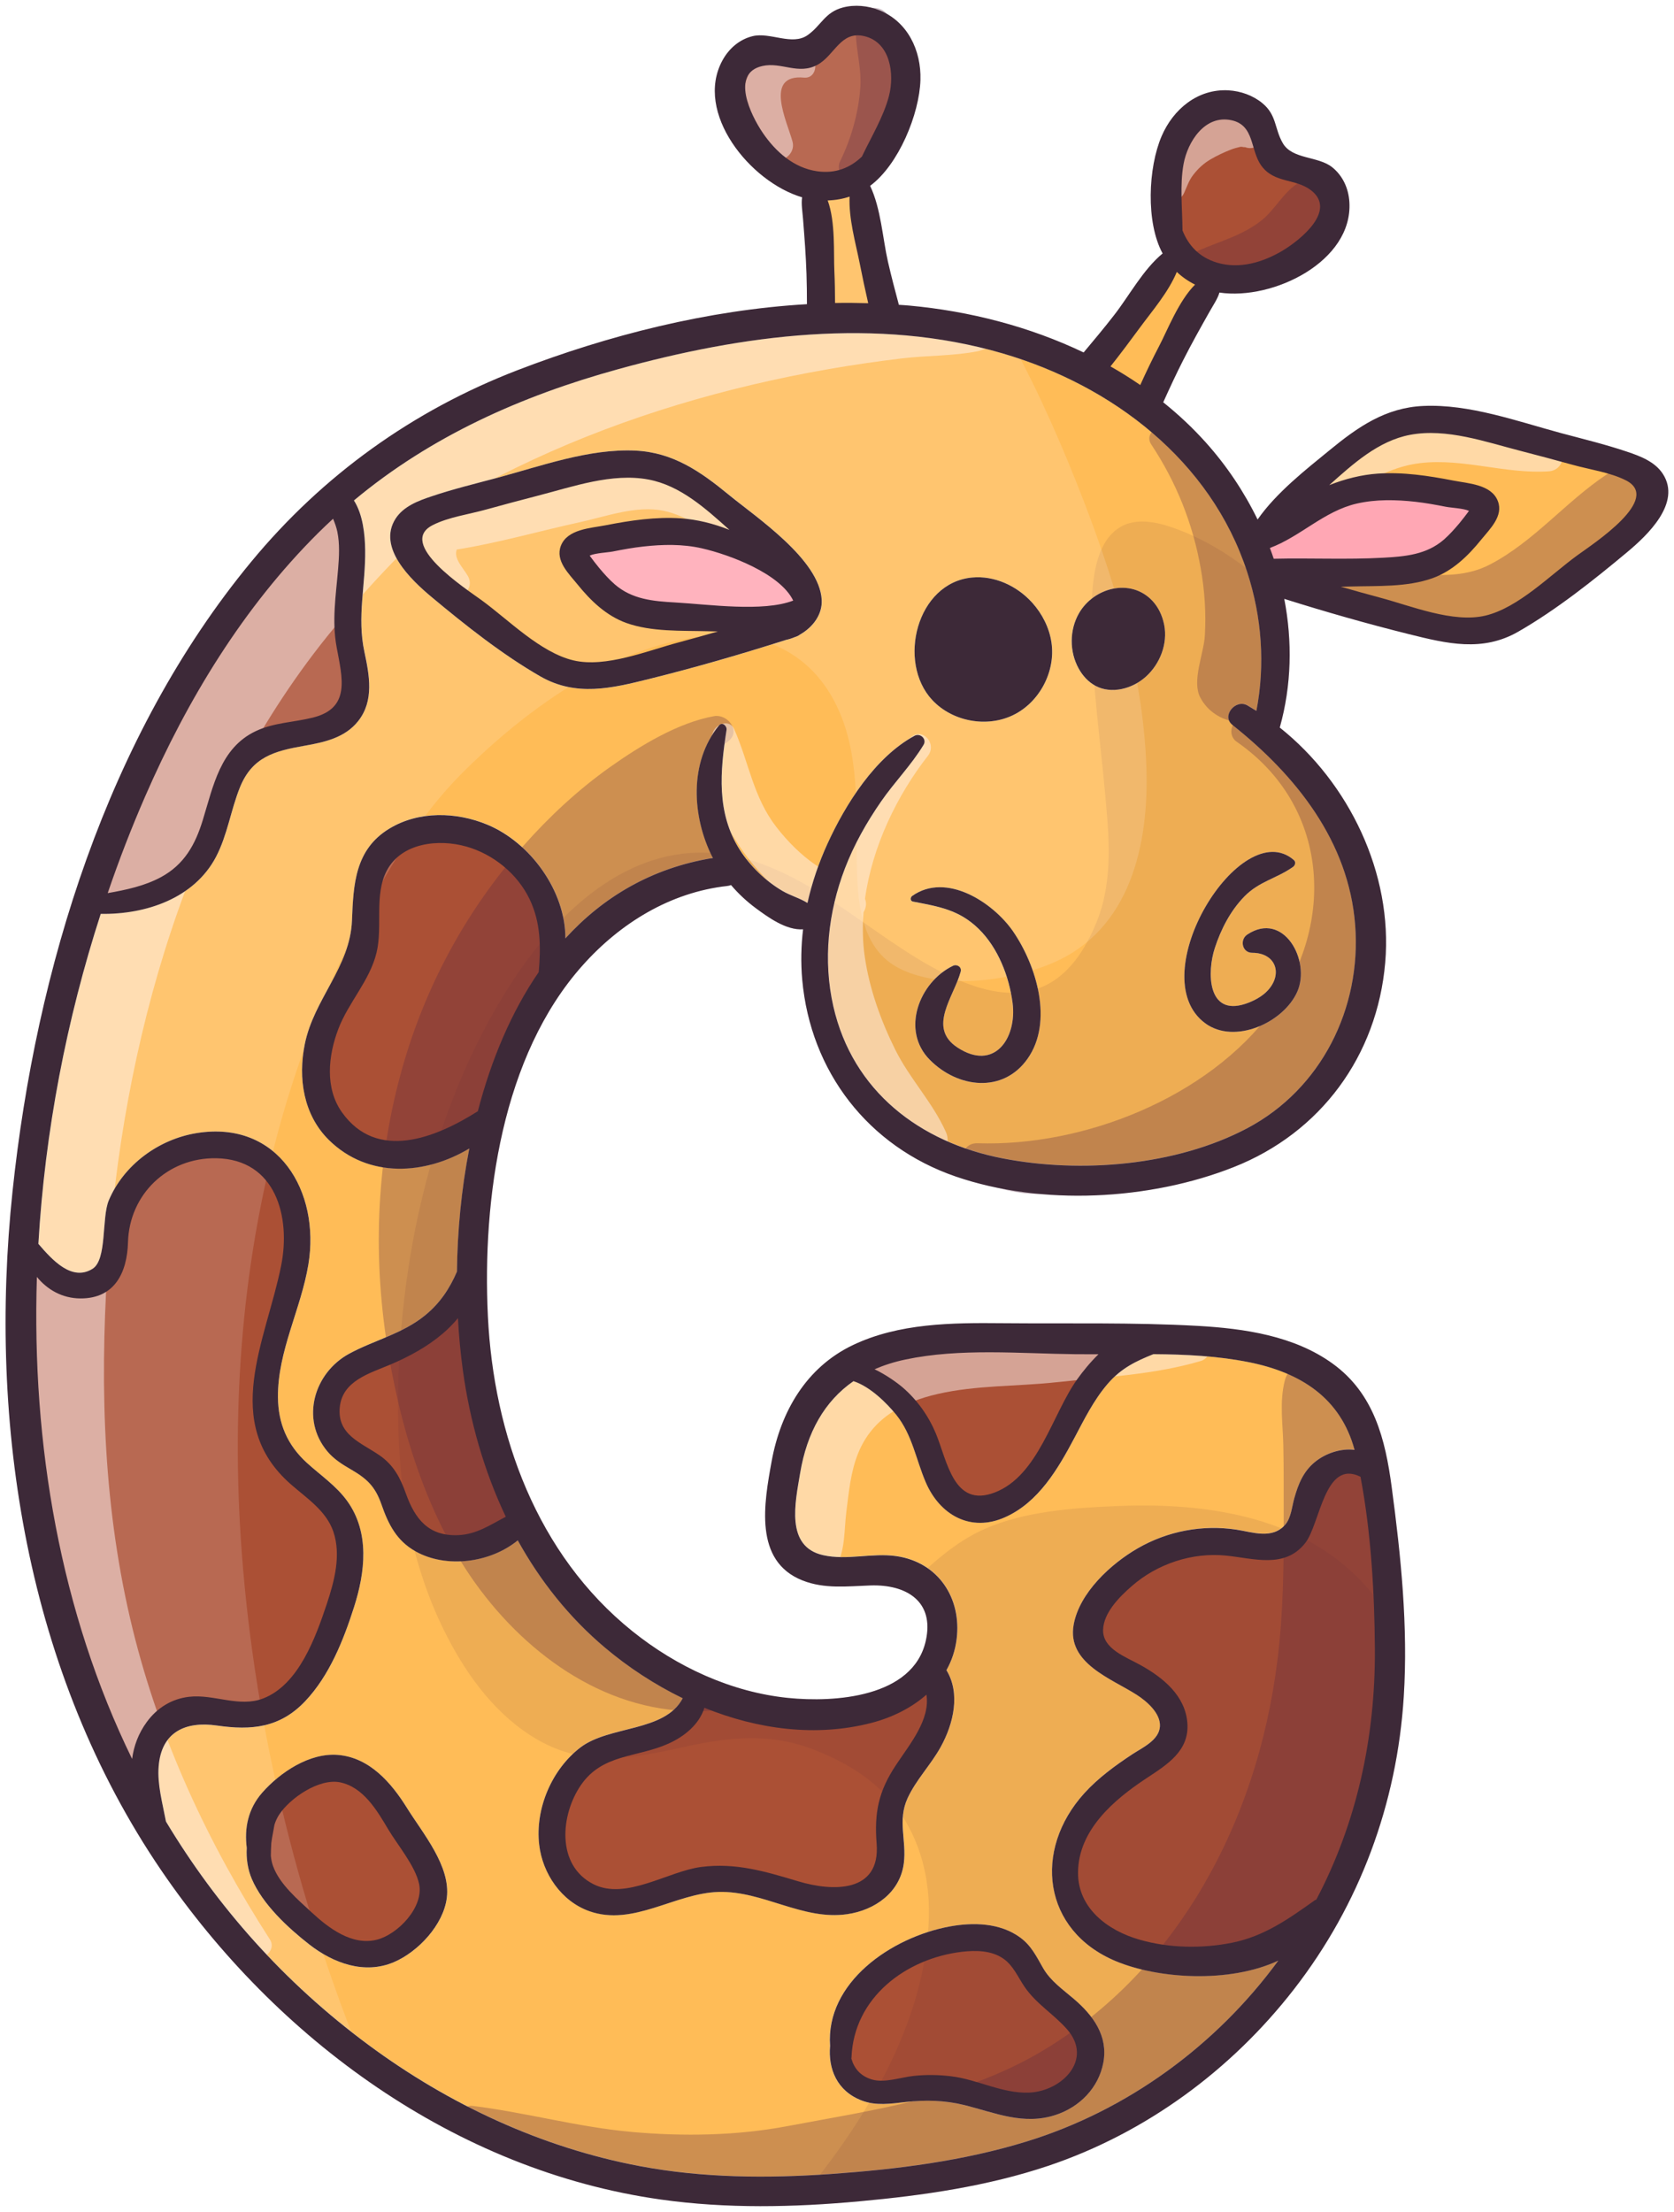 <svg width="1223" height="1616" viewBox="0 0 1223 1616" fill="none" xmlns="http://www.w3.org/2000/svg">
<g filter="url(#filter0_d_403_14069)">
<path d="M336.398 958.838C336.353 958.104 335.864 957.436 335.174 957.213C334.462 956.969 333.683 957.191 333.215 957.77C329.833 961.798 326.228 965.469 322.49 968.652C312.409 977.263 300.304 984.429 284.415 991.194C282.59 991.972 280.677 992.729 278.741 993.508C264.432 999.227 248.21 1005.72 246.43 1023.86C244.761 1041.35 256.755 1048.61 268.371 1055.64C270.997 1057.22 273.689 1058.86 276.204 1060.6C286.062 1067.39 290.78 1076.31 294.83 1087.66C300.126 1102.48 309.182 1119.3 332.681 1119.3C333.46 1119.3 334.261 1119.28 335.085 1119.24C346.411 1118.68 355.513 1113.7 364.325 1108.84C366.328 1107.75 368.308 1106.64 370.355 1105.59C371.223 1105.15 371.579 1104.08 371.156 1103.21C355.735 1070.77 345.232 1034.99 339.958 996.868C338.267 984.384 337.065 971.589 336.398 958.838Z" fill="#AB5035"/>
<path d="M395.389 706.246C396.924 688.688 397.169 669.974 388.535 652.06C379.5 633.234 361.809 618.503 341.159 612.673C320.041 606.687 292.203 609.913 280.987 631.098C275.246 641.98 275.224 654.597 275.224 666.814C275.224 675.136 275.201 683.748 273.332 691.514C270.573 702.841 264.387 712.922 258.401 722.668C253.638 730.412 248.721 738.445 245.405 747.191C240.042 761.388 233.277 788.358 248.32 809.565C258.556 823.985 272.442 831.195 289.488 831.195C306.645 831.195 326.984 823.896 350.082 809.298C350.46 809.053 350.75 808.675 350.861 808.23C361.075 768.999 375.962 734.996 395.099 707.158C395.255 706.846 395.366 706.557 395.389 706.246Z" fill="#AB5035"/>
<path d="M78.668 650.192C78.779 650.192 78.868 650.191 78.98 650.169C92.109 647.855 105.972 645.051 118.434 638.331C137.816 627.85 145.182 610.871 149.855 595.605C150.767 592.646 151.657 589.62 152.547 586.616C158.934 564.786 165.543 542.221 187.529 531.762C195.874 527.779 204.708 526.333 214.054 524.797C218.972 523.996 224.068 523.173 229.03 521.927C256.646 515.095 252.574 493.71 248.613 473.015L247.767 468.52C244.896 453.032 246.321 438.212 247.856 422.546C248.19 418.985 248.546 415.425 248.835 411.82C249.569 403.297 250.17 393.417 248.257 384.048C247.478 380.31 246.12 376.839 245.03 374.235C244.807 373.679 244.318 373.3 243.739 373.167C243.161 373.056 242.56 373.211 242.115 373.612C238.221 377.195 234.682 380.577 231.255 383.959C181.209 433.717 138.528 498.672 104.392 577.002C94.423 599.878 85.166 623.711 76.933 647.788C76.732 648.389 76.844 649.079 77.266 649.546C77.622 649.969 78.134 650.192 78.668 650.192Z" fill="#AB5035"/>
<path d="M96.512 1282.66C96.601 1282.66 96.712 1282.66 96.801 1282.64C97.58 1282.5 98.203 1281.88 98.314 1281.08C99.627 1271.31 103.143 1262.48 108.795 1254.84C116.228 1244.7 126.442 1238.62 138.347 1237.24C145.712 1236.37 153.345 1237.66 160.755 1238.89C171.303 1240.65 182.207 1242.47 192.866 1238.35C220.571 1227.7 233.055 1190.33 240.531 1167.99C246.428 1150.23 251.079 1131.41 245.249 1114.21C240.91 1101.41 230.584 1092.91 220.593 1084.68C218.212 1082.72 215.875 1080.78 213.628 1078.8C173.684 1043.78 186.257 998.87 198.385 955.455C201.567 944.062 204.86 932.268 207.152 920.874C212.137 895.973 207.998 872.274 196.093 857.476C187.103 846.305 174.285 840.475 158.018 840.208C157.64 840.208 157.262 840.208 156.883 840.208C121.19 840.208 92.64 867.757 91.683 903.384C91.171 921.319 85.096 942.637 58.993 942.637C58.904 942.637 58.815 942.637 58.726 942.637C47.022 942.571 36.251 937.23 28.374 927.595C27.906 927.016 27.105 926.794 26.393 927.016C25.681 927.261 25.192 927.928 25.169 928.685C21.075 1057.84 45.197 1179.87 94.932 1281.64C95.199 1282.28 95.822 1282.66 96.512 1282.66Z" fill="#AB5035"/>
<path d="M656.167 1286.22C657.635 1284 659.215 1281.73 660.795 1279.43C670.364 1265.61 681.179 1249.95 678.62 1233.66C678.509 1233.01 678.063 1232.46 677.44 1232.24C676.817 1232.01 676.128 1232.15 675.616 1232.59C665.246 1241.78 651.716 1248.75 636.518 1252.73C599.022 1262.52 557.097 1258.76 515.284 1241.85C514.817 1241.67 514.283 1241.67 513.816 1241.89C513.349 1242.12 513.015 1242.52 512.859 1243.01C508.564 1256.91 495.101 1264.72 487.469 1268.15C480.125 1271.44 472.381 1273.38 464.926 1275.25C448.949 1279.23 433.839 1283.02 422.824 1299.08C412.722 1313.81 408.76 1333.37 412.721 1348.91C415.592 1360.19 422.49 1368.87 432.638 1374.01C438.067 1376.77 443.786 1377.86 449.683 1377.86C461.544 1377.86 474.139 1373.38 486.445 1369.05C495.702 1365.77 504.425 1362.68 512.414 1361.64C537.115 1358.41 558.967 1364.97 582.11 1371.89L582.532 1372.03C592.902 1375.14 618.582 1381.17 632.979 1369.56C640.056 1363.86 643.171 1354.83 642.237 1342.74C640.412 1319.2 644.061 1304.4 656.167 1286.22Z" fill="#AB5035"/>
<path d="M802.503 983.45C796.962 983.45 791.399 983.45 785.858 983.405C776.69 983.316 767.21 983.027 758.02 982.738C725.731 981.736 692.352 980.713 660.909 987.367C652.965 989.036 645.31 991.461 638.189 994.554C637.544 994.843 637.121 995.466 637.098 996.179C637.076 996.891 637.499 997.536 638.122 997.847C646.356 1001.81 654.211 1007.42 658.417 1011.02C668.586 1019.83 676.775 1031.23 682.071 1043.98C683.495 1047.4 684.786 1051.23 686.166 1055.28C690.639 1068.41 695.712 1083.28 706.772 1088.46C709.464 1089.73 712.424 1090.35 715.629 1090.35C719.233 1090.35 723.128 1089.55 727.311 1087.95C749.72 1079.38 761.38 1055.75 772.662 1032.9C777.803 1022.46 782.676 1012.62 788.351 1004.68C793.135 997.981 798.475 991.706 803.749 986.565C804.283 986.053 804.439 985.275 804.15 984.585C803.905 983.895 803.238 983.45 802.503 983.45Z" fill="#AB5035"/>
<path d="M838.218 1292.36L836.682 1293.39C814.941 1307.69 786.013 1330.55 785.79 1363.77C785.634 1387.2 802.858 1406.21 831.876 1414.6C843.959 1418.09 857.11 1419.87 870.506 1419.87C880.52 1419.87 890.69 1418.89 900.614 1416.89C924.447 1412.06 942.472 1399.26 961.542 1385.67C961.72 1385.56 961.899 1385.51 962.366 1385.33C962.766 1385.18 963.1 1384.87 963.3 1384.49C992.207 1329.59 1006.67 1267.73 1006.29 1200.66C1005.98 1151.64 1002.53 1110.33 995.745 1074.4C995.634 1073.84 995.278 1073.37 994.766 1073.11C989.358 1070.39 984.396 1069.9 980.012 1071.68C970.243 1075.62 965.37 1089.48 960.652 1102.88C957.915 1110.67 955.312 1118.01 952.107 1122.06C940.402 1136.86 924.002 1134.46 906.645 1131.92C903.04 1131.39 899.324 1130.85 895.719 1130.5C870.929 1128.05 844.738 1136.53 825.689 1153.22C816.588 1161.14 804.438 1173.22 804.082 1186.55C803.748 1199.3 816.521 1205.8 826.802 1211.01C828.827 1212.05 830.83 1213.05 832.632 1214.06C853.728 1225.8 864.543 1239.16 865.678 1254.84C867.057 1273.38 852.393 1283.04 838.218 1292.36Z" fill="#AB5035"/>
<path d="M971.775 352.095C983.681 347.355 995.408 344.573 1006.6 343.794C1025.34 342.504 1043.92 345.441 1061.21 348.801C1062.92 349.135 1064.81 349.446 1066.75 349.758C1077.16 351.427 1088.96 353.318 1092.56 362.665C1095.86 371.165 1089.2 378.998 1083.33 385.897C1082.39 386.987 1081.5 388.055 1080.66 389.101C1073.29 398.202 1061.7 410.976 1045.85 416.65C1030.9 421.991 1013.77 422.191 997.188 422.391C993.761 422.436 990.356 422.48 987.018 422.569C984.526 422.636 982.034 422.703 979.519 422.747C978.629 422.77 977.873 423.437 977.739 424.327C977.628 425.217 978.184 426.063 979.03 426.308C987.642 428.778 997.655 431.626 1007.6 434.274C1012.39 435.542 1017.48 437.078 1022.87 438.725C1038.73 443.553 1056.25 448.894 1072.27 448.894C1076.83 448.894 1081.28 448.449 1085.53 447.448C1103.82 443.109 1121.63 428.577 1137.31 415.76C1142.9 411.198 1148.17 406.903 1153.25 403.209C1154.2 402.519 1155.43 401.651 1156.83 400.65C1170.31 391.148 1198.35 371.366 1197.26 356.3C1196.93 351.694 1194.01 347.978 1188.63 345.241C1180.44 341.102 1170.74 338.854 1161.35 336.718C1157.19 335.761 1153.25 334.849 1149.46 333.803C1136.85 330.309 1124.1 326.904 1111.54 323.678C1107.47 322.632 1103.33 321.497 1099.13 320.34C1076.25 314.043 1052.6 307.545 1029.83 311.862C1006.53 316.246 987.641 333.158 970.974 348.067L969.884 349.046C969.216 349.625 969.083 350.604 969.55 351.36C970.017 352.117 970.952 352.429 971.775 352.095Z" fill="#FFBC57"/>
<path d="M1056.1 391.571C1060.41 387.788 1064.33 383.315 1067.62 379.421C1070.11 376.35 1072.45 373.324 1074.68 370.275C1074.72 370.208 1074.81 370.052 1074.83 369.986C1075.05 369.541 1075.08 369.051 1074.92 368.584C1074.77 368.116 1074.43 367.76 1073.99 367.538C1071.05 366.114 1065.66 365.513 1061.32 365.023C1059.41 364.801 1057.74 364.623 1056.61 364.4C1050.04 363.087 1042.25 361.641 1034.31 360.751C1017.02 358.815 1003.2 359.237 990.783 362.086C977.009 365.246 965.349 372.701 954.089 379.91C945.544 385.362 936.709 391.015 927.163 394.597C926.718 394.753 926.339 395.109 926.161 395.554C925.961 395.999 925.939 396.489 926.117 396.934C927.096 399.515 928.031 402.119 928.898 404.744C929.143 405.479 929.833 405.991 930.612 405.991H930.656C941.694 405.724 952.909 405.79 963.769 405.879C979.145 405.991 995.078 406.102 1010.77 405.234C1028.66 404.233 1043.34 402.586 1056.1 391.571Z" fill="#FFA7B4"/>
<path d="M67.629 922.854C78.377 916.112 74.127 885.626 79.49 872.875C90.483 846.772 116.14 828.124 143.867 823.696C203.415 814.216 234.013 866.555 225.312 919.583C219.949 952.362 202.815 982.937 203.059 1016.63C203.215 1035.9 209.913 1051.61 224.155 1064.56C234.28 1073.77 245.807 1081.43 253.84 1092.73C270.218 1115.7 266.747 1144.51 258.669 1169.93C250.97 1194.09 240.711 1219.97 223.02 1238.67C204.55 1258.18 183.766 1260.14 158.42 1256.49C135.411 1253.2 117.787 1261.25 115.895 1286.51C114.872 1299.53 118.721 1313.26 121.303 1326.54C158.465 1388.34 207.265 1443.84 269.217 1489.68C328.009 1533.18 395.546 1564.71 467.623 1578.29C513.597 1586.97 560.773 1587.26 607.37 1583.98C655.503 1580.58 704.014 1574.48 750.255 1560.22C823.778 1537.54 888.556 1490.14 933.951 1428.15C897.991 1444.9 846.031 1441.39 815.277 1428.55C761.782 1406.18 754.527 1347.41 792.268 1305.82C802.393 1294.68 814.832 1285.62 827.361 1277.34C834.615 1272.58 846.899 1267.1 847.477 1257.05C848.056 1247.37 837.708 1238.62 830.565 1233.99C812.162 1222.13 779.495 1211.03 784.413 1182.97C788.507 1159.49 811.739 1138.19 831.366 1126.89C853.152 1114.36 878.475 1109.58 903.287 1113.32C915.125 1115.1 929.812 1120.75 939.292 1109.35C943.253 1104.59 943.965 1096.36 945.612 1090.48C948.549 1080.03 952.243 1070.75 960.922 1063.74C968.688 1057.46 979.859 1053.75 989.672 1055.06C979.392 1016.98 950.196 998.514 912.366 990.97C889.646 986.475 866.214 985.318 842.737 985.117C829.964 990.236 819.149 995.31 809.202 1006.93C799.077 1018.72 792.224 1032.65 784.991 1046.31C773.019 1068.97 758.8 1093.38 734.322 1104.26C709.221 1115.47 686.59 1102.63 676.331 1078.6C669.144 1061.87 666.54 1044.07 654.857 1029.47C648.137 1021.12 635.92 1008.86 623.57 1004.86C602.385 1019.56 589.59 1042.35 584.628 1071.95C581.067 1093.36 573.59 1125.73 601.428 1131.96C618.919 1135.92 637.211 1130.07 654.946 1132.65C685.499 1137.08 702.745 1163.38 698.94 1193.36C697.894 1201.66 695.268 1209.23 691.508 1215.97C701.811 1232.84 696.759 1254.91 687.302 1272.07C680.114 1285.11 669.344 1295.94 663.091 1309.52C655.569 1325.87 662.468 1340.25 660.376 1356.96C657.683 1378.3 639.303 1391.25 619.075 1394.19C586.519 1398.97 557.501 1377.03 524.968 1377.97C493.258 1378.88 462.616 1403.29 430.683 1392.05C410.188 1384.82 396.391 1364.55 393.966 1343.43C390.917 1317.26 403.067 1288.56 424.007 1272.49C445.169 1256.27 485.848 1261.32 498.843 1236.48C478.304 1226.49 459.077 1213.88 442.165 1199.61C415.774 1177.4 394.656 1150.66 378.322 1121.15C358.25 1137.59 326.206 1141.75 303.82 1129.27C289.845 1121.46 283.815 1109.49 278.741 1094.91C274.068 1081.49 267.926 1075.98 256.132 1069.14C249.857 1065.52 243.871 1061.67 239.176 1056.08C219.371 1032.38 229.585 998.625 255.22 984.762C273.623 974.77 293.895 970.386 310.518 956.857C321.667 947.822 328.654 936.963 333.883 924.857C334.239 895.439 337.088 864.864 342.918 834.889C310.941 854.049 269.239 857.142 240.333 828.681C221.685 810.278 217.679 783.508 222.731 758.629C229.407 725.65 255.865 702.463 257.2 668.26C258.224 641.802 259.448 616.478 284.415 601.28C305.934 588.173 333.416 588.907 356.092 598.342C387.624 611.449 413.215 646.965 413.103 681.412C440.496 651.393 475.967 629.986 520.851 622.687C520.784 622.531 520.673 622.398 520.606 622.242C505.519 592.445 503.338 552.791 525.324 525.887C527.683 523.017 531.265 526.244 530.843 529.114C526.17 559.378 523.254 589.686 540.612 616.835C548.311 628.851 559.371 639.51 571.676 646.742C577.774 650.303 584.494 652.038 589.968 655.554C593.262 640.667 598.202 626.203 604.566 612.295C617.806 583.299 639.414 549.008 668.187 533.409C672.326 531.161 677.377 535.767 674.796 540.018C665.828 554.86 653.567 567.166 643.731 581.43C633.205 596.629 623.993 612.962 617.339 630.275C605.033 662.386 601.228 697.411 608.883 731.124C623.036 793.098 672.125 830.461 732.675 842.144C789.843 853.203 859.138 847.596 911.12 820.18C965.417 791.519 994.768 732.393 990.117 671.71C985.444 610.514 946.791 562.293 900.416 525.465C892.138 518.9 902.82 506.305 911.387 511.245C913.59 512.558 915.815 513.893 917.952 515.228C924.494 481.471 921.913 446.579 911.209 413.756C884.639 332.288 812.563 277.48 732.475 254.07C640.549 227.211 542.748 240.54 451.979 265.53C380.77 285.135 314.724 314.709 258.625 361.506C265.167 371.743 266.636 386.251 266.836 397.645C267.192 423.124 260.783 446.556 266.257 472.013C269.929 489.148 273.512 507.685 261.784 522.594C252.082 534.944 236.95 538.171 222.308 540.73C200.523 544.535 184.345 548.852 175.355 571.038C168.634 587.661 166.253 605.73 157.909 621.775C141.931 652.261 106.438 664.055 73.637 663.499C48.67 740.582 32.892 822.406 28.086 904.541C38.278 916.602 52.608 932.29 67.629 922.854ZM693.711 1403.29C710.979 1400.09 730.517 1400.58 745.203 1411.28C753.415 1417.27 757.109 1425.1 762.004 1433.64C767.412 1443.08 776.446 1449.31 784.569 1456.25C798.543 1468.2 809.692 1483.25 806.043 1502.69C802.593 1521.12 788.73 1535.18 771.195 1540.95C747.785 1548.65 727.112 1539.39 704.525 1533.74C690.15 1530.18 676.109 1529.87 661.444 1531.53C650.741 1532.74 640.037 1534.4 629.689 1530.49C611.398 1523.59 604.9 1507.26 606.346 1490.52C603.053 1444.24 651.074 1411.21 693.711 1403.29ZM297.389 1316.75C308.894 1335.26 329.388 1359.16 326.451 1382.4C323.981 1402.02 305.578 1421.74 287.798 1429.33C266.235 1438.54 243.426 1430.06 225.935 1416.38C210.447 1404.25 191.866 1387.05 183.989 1368.55C181.007 1361.61 179.805 1353.67 180.317 1345.88C178.47 1331.66 181.229 1317.4 191.577 1305.6C204.795 1290.58 226.269 1276.27 246.964 1277.99C270.062 1279.88 285.995 1298.37 297.389 1316.75ZM945.278 624.245C946.991 625.691 946.213 628.206 944.633 629.296C932.616 637.752 919.71 639.888 909.006 650.992C898.926 661.407 892.027 674.803 887.554 688.488C881.791 706.09 882.036 738.357 909.718 729.345C915.593 727.431 922.202 724.048 926.452 719.286C937.378 707.158 931.926 692.004 914.881 692.004C907.471 692.004 905.512 682.458 911.298 678.653C937.779 661.095 957.851 697.701 947.77 720.466C937.757 743.008 901.996 759.297 880.523 743.475C833.569 708.872 906.558 590.687 945.278 624.245ZM750.611 769.533C732.653 794.901 699.741 790.829 679.291 770.223C657.884 748.637 671.591 713.434 696.203 701.529C699.14 700.104 702.723 702.441 701.833 705.801C696.893 724.204 677.288 746.59 699.43 761.188C726.467 778.968 743.09 754.401 739.752 728.566C737.215 709.228 729.115 688.399 715.007 674.558C700.631 660.517 685.833 658.269 666.918 654.597C664.893 654.197 665.005 651.504 666.406 650.503C691.374 632.79 725.532 655.287 740.041 676.316C757.265 701.306 769.771 742.496 750.611 769.533ZM788.24 444.042C799.055 425.172 826.092 417.984 841.981 435.007C846.053 439.391 849.124 445.288 850.548 452.654C853.152 466.294 847.544 480.892 837.219 490.238C827.338 499.206 812.006 503.301 800.235 496.959C794.983 494.133 790.866 489.526 787.973 484.297C781.208 472.013 781.275 456.192 788.24 444.042ZM710.155 417.872C726.422 416.315 742.822 423.858 753.838 435.942C753.993 436.097 754.127 436.276 754.283 436.409C761.47 444.465 766.588 454.523 768.191 465.182C771.417 486.411 759.49 509.064 740.174 518.388C720.859 527.757 695.713 523.039 681.093 507.329C655.347 479.735 669.655 421.722 710.155 417.872ZM289.044 374.947C294.852 365.868 305.711 361.818 315.436 358.569C331.124 353.273 347.48 349.312 363.457 345.039C395.457 336.405 430.594 323.632 464.196 325.19C491.811 326.458 511.883 340.5 532.578 357.501C552.895 374.146 598.78 404.721 600.405 434.184C600.983 444.865 593.974 454.189 584.65 459.485C583.737 460.22 582.647 460.798 581.356 461.221C581.201 461.265 581.112 461.288 580.956 461.332C578.775 462.267 576.528 463.001 574.28 463.468C541.324 473.994 508.078 483.607 474.521 491.952C446.838 498.85 421.07 505.081 394.945 490.172C367.329 474.35 339.825 452.542 315.369 432.114C300.348 419.608 275.47 396.087 289.044 374.947Z" fill="#FFBC57"/>
<path d="M810.42 265.222C817.54 269.249 824.817 273.789 832.027 278.751C832.339 278.974 832.695 279.063 833.051 279.063C833.206 279.063 833.384 279.041 833.54 278.996C834.052 278.84 834.475 278.484 834.697 277.995C839.237 267.914 843.888 258.323 848.516 249.489C849.874 246.908 851.387 243.703 853.056 240.187C858.308 229.105 865.473 213.951 874.352 205.184C874.775 204.783 874.953 204.182 874.864 203.604C874.775 203.025 874.418 202.536 873.884 202.269C868.922 199.754 864.583 196.728 861 193.278C860.577 192.856 859.954 192.678 859.376 192.811C858.797 192.922 858.308 193.345 858.063 193.901C853.301 205.384 845.201 215.976 837.368 226.19C835.187 229.039 833.051 231.82 831.048 234.558C824.862 242.969 817.496 252.871 809.863 262.485C809.529 262.907 809.396 263.442 809.507 263.953C809.641 264.51 809.952 264.955 810.42 265.222Z" fill="#FFBC57"/>
<path d="M621.811 138.181C621.321 137.825 620.698 137.714 620.142 137.914C615.335 139.539 610.106 140.451 604.654 140.607C604.075 140.629 603.519 140.918 603.207 141.408C602.874 141.898 602.807 142.498 603.007 143.055C607.346 154.738 607.48 171.516 607.569 183.777C607.591 187.671 607.614 191.21 607.769 194.125C608.17 202.492 608.237 210.926 608.281 217.334C608.281 217.824 608.481 218.291 608.837 218.625C609.193 218.959 609.772 219.137 610.15 219.137C617.16 218.981 624.815 219.026 634.272 219.293H634.317C634.851 219.293 635.385 219.048 635.719 218.625C636.075 218.18 636.208 217.624 636.075 217.067C633.627 206.475 631.468 195.95 629.889 187.983C629.221 184.69 628.464 181.285 627.708 177.814C624.904 165.196 622.011 152.156 622.567 139.717C622.567 139.116 622.3 138.537 621.811 138.181Z" fill="#FFBC57"/>
<path d="M596.733 122.893C598.892 123.205 600.984 123.361 603.075 123.361C613.512 123.361 622.858 119.444 630.958 111.7C631.114 111.544 631.247 111.367 631.336 111.166C633.183 107.272 635.186 103.378 637.211 99.439C642.663 88.802 648.315 77.809 651.23 66.527C653.723 56.869 654.101 42.783 647.692 32.213C643.998 26.116 638.658 22.222 631.804 20.62C619.698 17.771 613.334 24.959 607.214 31.924C603.966 35.596 600.628 39.401 596.422 41.715C588.967 45.81 581.958 44.541 574.547 43.184C568.806 42.138 562.865 41.048 556.567 42.494C550.181 43.918 545.908 47.234 543.883 52.33C537.964 67.284 553.875 91.339 555.722 94.032C563.644 105.648 577.195 120.134 596.733 122.893Z" fill="#AB5035"/>
<path d="M862.145 164.327C862.145 164.549 862.189 164.772 862.278 164.972C867.196 177.478 876.031 185.756 888.559 189.561C893.254 190.986 897.927 191.586 902.467 191.586C916.219 191.586 928.881 186.068 937.982 180.638C940.786 178.969 965.331 163.793 966.265 147.793C966.577 142.319 964.107 137.512 958.922 133.529C953.804 129.59 947.974 128.077 942.344 126.608C935.045 124.717 928.169 122.936 923.117 116.06C920.269 112.188 918.845 107.337 917.465 102.642C914.839 93.741 912.102 84.528 899.93 82.014C892.987 80.567 886.489 81.88 880.57 85.863C870.334 92.762 864.771 105.691 862.99 115.482C860.899 126.964 861.366 139.315 861.811 151.242C861.922 155.648 862.1 160.032 862.145 164.327Z" fill="#AB5035"/>
<path d="M347.191 433.34C348.593 434.341 349.817 435.187 350.774 435.899C355.848 439.593 361.122 443.888 366.707 448.45C382.418 461.267 400.197 475.798 418.489 480.137C422.74 481.139 427.19 481.584 431.752 481.584C447.774 481.584 465.287 476.243 481.153 471.414C486.538 469.768 491.612 468.232 496.374 466.964C506.721 464.205 517.069 461.267 524.924 458.997C525.792 458.753 526.348 457.907 526.215 457.017C526.104 456.127 525.347 455.459 524.435 455.437C521.942 455.392 519.406 455.326 516.913 455.259C513.598 455.17 510.193 455.125 506.766 455.081C490.188 454.88 473.053 454.68 458.144 449.34C446.06 445 434.979 436.255 423.296 421.791C422.45 420.767 421.56 419.699 420.648 418.609C414.773 411.688 408.119 403.855 411.391 395.354C415.04 385.986 426.812 384.094 437.204 382.448C439.162 382.136 441.031 381.847 442.745 381.491C460.035 378.131 478.616 375.171 497.353 376.484C508.435 377.241 520.496 380.111 532.179 384.784C532.98 385.118 533.937 384.806 534.382 384.05C534.849 383.293 534.693 382.337 534.048 381.736L532.957 380.779C516.29 365.847 497.397 348.935 474.077 344.551C451.334 340.234 427.657 346.732 404.782 353.03C400.576 354.187 396.415 355.322 392.365 356.368C379.614 359.661 366.863 363.066 354.49 366.493C350.707 367.539 346.791 368.451 342.63 369.408C333.239 371.566 323.514 373.792 315.303 377.953C309.918 380.69 307.025 384.406 306.691 389.012C305.668 404.033 333.728 423.816 347.191 433.34Z" fill="#FFBC57"/>
<path d="M469.67 393.418C461.859 394.286 454.026 395.754 447.373 397.067C446.26 397.29 444.591 397.49 442.677 397.713C438.36 398.202 432.975 398.825 430.038 400.227C429.17 400.65 428.791 401.718 429.17 402.608C429.214 402.742 429.392 403.009 429.481 403.12C431.951 406.48 434.221 409.418 436.446 412.11C439.673 415.96 443.545 420.411 447.973 424.26C460.702 435.253 475.389 436.9 493.258 437.901C498.042 438.168 503.405 438.613 509.124 439.081C520.718 440.037 533.713 441.083 546.108 441.083C558.881 441.083 570.964 439.948 580.177 436.388C580.644 436.21 581.023 435.832 581.223 435.364C581.401 434.897 581.379 434.363 581.178 433.918C571.12 412.956 532.334 399.137 513.241 394.753C500.779 391.927 486.96 391.482 469.67 393.418Z" fill="#FFA7B4"/>
<path d="M202.253 1320.82C200.784 1323.14 199.605 1325.7 198.692 1328.7C198.403 1330.42 198.091 1332.11 197.78 1333.82C197.268 1336.56 196.756 1339.29 196.378 1342.14C196.155 1345.46 196.089 1348.8 196.066 1351.8C196.311 1354.58 196.845 1357.14 197.735 1359.66C202.208 1372.12 213.49 1382.42 223.415 1391.52L226.508 1394.37C237.59 1404.61 251.854 1415.69 267.654 1415.69C270.324 1415.69 273.039 1415.38 275.798 1414.69C291.108 1410.79 311.825 1390.68 307.976 1371.92C305.951 1362.17 298.629 1351.49 292.176 1342.05C289.55 1338.2 287.036 1334.55 285.077 1331.24L284.833 1330.82C276.621 1316.97 266.385 1299.77 248.716 1296.19C232.249 1292.87 210.197 1308.56 202.253 1320.82Z" fill="#AB5035"/>
<path d="M636.477 1516.78C643.375 1518.83 651.23 1517.27 658.818 1515.76C661.978 1515.14 664.96 1514.53 667.742 1514.22C676.532 1513.29 685.655 1513.38 694.846 1514.51C702.723 1515.47 710.645 1517.87 718.3 1520.21C728.47 1523.3 738.928 1526.48 749.788 1526.48C750.544 1526.48 751.323 1526.46 752.08 1526.44C767.034 1525.79 781.587 1516.74 786.66 1504.92C790.599 1495.75 788.596 1485.92 781.031 1477.24C776.78 1472.39 772.018 1468.25 767.412 1464.27C760.981 1458.68 754.884 1453.43 750.032 1446.28C748.742 1444.39 747.54 1442.37 746.338 1440.34C743.09 1434.89 739.729 1429.24 734.3 1425.43C726.645 1420.05 716.542 1418.31 702.523 1420C664.248 1424.59 622.19 1451.2 620.321 1498.78L620.277 1499.2C620.21 1499.51 620.21 1499.83 620.277 1500.14C622.569 1508.64 628.021 1514.24 636.477 1516.78Z" fill="#AB5035"/>
<path opacity="0.1" d="M986.938 1143.6C940.741 1101.5 875.029 1093.6 815.08 1096.18C783.503 1097.54 748.611 1099.99 719.326 1112.89C697.185 1122.64 680.206 1139 662.715 1155.15C661.714 1156.09 660.668 1157 659.644 1157.93C673.04 1163.56 680.74 1175.54 676.378 1194.78C666.943 1236.11 609.576 1239.78 575.863 1236.33C534.25 1232.12 494.351 1213.56 461.973 1187.53C392.433 1131.61 360.678 1044.44 356.473 957.302C352.378 871.718 366.709 767.219 425.723 701.173C453.161 670.397 489.744 647.833 531.268 643.227C532.292 643.115 533.226 642.871 534.139 642.537C539.39 648.745 545.399 654.331 551.919 659.204C561.309 666.169 574.483 675.715 586.766 674.87C585.32 687.02 585.053 699.326 586.143 711.632C592.174 778.902 634.41 833.488 698.275 855.451C761.05 877.014 840.025 872.875 901.42 848.553C964.974 823.452 1006.23 767.219 1012.06 699.148C1017.65 634.192 985.781 567.923 935.022 527.49C943.5 497.249 944.19 465.939 938.672 435.631C936.758 433.761 934.822 431.915 932.908 430.134C912.569 411.108 890.161 394.619 864.125 384.182C851.396 379.086 834.395 373.501 820.999 379.687C795.876 391.281 797.367 433.895 797.611 456.459C798.034 495.58 803.575 534.455 807.18 573.375C810.14 605.352 813.611 638.398 801.439 668.862C793.027 689.891 779.431 711.565 756.622 718.663C735.037 725.384 712.294 717.773 692.734 708.494C634.565 680.856 583.473 620.929 515.513 618.882C453.895 617.035 404.961 665.657 373.83 713.723C312.991 807.652 288.045 929.152 291.05 1039.97C292.474 1093 302.354 1144.51 326.921 1191.94C342.275 1221.6 363.237 1249.75 392.611 1266.75C428.282 1287.38 462.974 1280.26 501.049 1271.87C533.605 1264.68 563.29 1261.83 594.911 1274.2C612.78 1281.19 629.692 1290.49 643.645 1303.84C668.79 1327.92 679.516 1361.95 678.626 1396.19C676.623 1473.7 630.849 1548.51 580.736 1607.08C596.558 1606.5 612.379 1605.46 628.157 1604.01C674.687 1599.76 721.418 1593.02 765.834 1578.11C836.932 1554.19 899.373 1508.33 945.281 1449.2C993.324 1387.36 1020.63 1313.55 1025.55 1235.48C1026.3 1223.45 1026.57 1211.41 1026.48 1199.37C1017.11 1178.47 1004.23 1159.36 986.938 1143.6Z" fill="#592639"/>
<path opacity="0.15" d="M272.018 1518.36C219.724 1394.5 186.434 1262.3 176.576 1129.32C168.632 1022.3 176.865 913.286 206.728 809.944C221.549 758.674 241.687 708.828 267.122 661.897C286.393 626.337 307.667 591.088 336.217 562.182C384.639 513.182 456.738 460.532 528.681 460.087C560.659 459.886 588.942 474.395 605.876 501.788C625.881 534.144 625.726 572.285 625.948 609.002C626.126 640.534 623.567 686.041 656.457 703.109C687.633 719.287 737.412 712.878 768.922 699.482C825.822 675.293 839.463 612.852 837.55 556.686C835.124 485.766 813.027 415.336 786.991 349.846C770.925 309.435 752.655 268.891 730.558 230.95C708.906 225.142 686.765 221.248 664.646 219.2C662.042 218.956 659.394 218.8 656.746 218.622C653.942 208.163 651.183 197.682 648.757 187.112C644.841 169.844 643.684 148.392 635.739 131.702C656.568 116.326 671.767 79.231 672.501 54.374C673.146 32.856 663.177 11.694 642.371 3.393C634.093 0.1 624.479 -0.857 615.845 1.435C602.605 4.906 600.09 14.564 590.077 21.618C578.728 29.607 562.639 19.215 549.866 22.375C540.141 24.778 532.487 31.521 527.769 40.221C507.23 78.296 547.908 128.832 586.049 140.092C585.315 144.921 586.271 150.106 586.739 156.047C587.785 169.332 588.808 182.572 589.253 195.902C589.498 203.312 589.587 210.744 589.587 218.155C517.221 222.36 444.388 240.875 378.164 266.354C301.659 295.795 235.768 343.148 183.541 406.368C78.441 533.565 26.303 704.133 9.213 866.066C-8.856 1037.28 19.56 1217.97 117.873 1362.26C159.085 1422.76 211.579 1476.64 272.018 1518.36Z" fill="#FFFCFC"/>
<path opacity="0.3" d="M350.93 1157.49C391.163 1210.92 451.757 1250.93 520.429 1245.52C531.488 1244.65 533.002 1230.72 522.966 1226.76C477.726 1208.85 430.95 1185.19 397.238 1149.26C398.417 1147.32 398.84 1144.83 397.95 1141.96C389.449 1114.32 381.505 1086.68 372.47 1059.15C364.103 1033.63 355.336 1008.39 349.528 982.114C339.202 935.45 342.006 885.916 352.109 839.408C362.1 793.389 378.679 750.241 404.158 710.519C416.152 691.827 429.882 674.559 445.348 658.604C450.11 653.686 455.072 648.968 460.079 644.295C464.241 648.991 470.516 651.327 477.926 648.39C489.364 643.828 501.469 640.223 511.973 633.77C523.7 626.56 522.632 612.607 514.866 605.064C514.888 604.997 514.91 604.93 514.932 604.863C520.874 587.773 525.792 564.274 520.718 546.272C524.657 543.335 528.551 540.353 532.334 537.237C541.524 529.671 531.266 517.455 521.786 519.123C495.372 523.841 467.601 540.82 445.904 556.174C422.539 572.708 401.11 592.647 382.172 614.076C342.34 659.227 313.122 711.922 295.832 769.578C276.183 835.068 272.044 904.586 281.857 972.123C291.159 1036.12 311.564 1105.22 350.93 1157.49Z" fill="#592642"/>
<path opacity="0.3" d="M708.514 852.469C746.455 881.219 799.216 865.175 841.185 847.685C880.55 840.653 918.38 829.17 950.156 803.424C980.02 779.235 1019.54 729.656 1008.24 688.622C1006.52 682.369 999.936 679.409 994.284 680.677C998.311 657.868 997.777 634.392 991.013 612.117C979.308 573.575 951.625 536.413 912.794 522.928C922.407 521.17 930.975 514.961 934.58 503.768C939.475 488.569 934.713 470.256 931.887 455.012C928.393 436.053 922.43 417.427 914.597 399.803C912.794 395.753 909.501 394.418 906.163 394.841C896.972 363.242 879.793 334.068 854.269 310.436C847.549 304.205 835.577 312.328 841.073 320.628C859.476 348.422 871.471 378.441 877.256 411.286C880.127 427.508 881.24 444.019 880.238 460.464C879.437 473.571 870.536 493.51 876.923 505.571C882.352 515.852 892.388 521.904 902.691 523.239C898.686 526.622 898.196 534.165 903.492 537.837C970.585 584.19 976.548 670.13 929.528 734.106C882.775 797.727 792.051 833.643 714.322 831.128C701.816 830.683 700.213 846.171 708.514 852.469Z" fill="#592642"/>
<path opacity="0.3" d="M763.941 1555.99C798.9 1547.34 832.68 1535.27 862.899 1513.47C905.892 1482.42 941.229 1439.88 964.795 1392.48C990.697 1340.41 1004.47 1284.15 1009.46 1226.38C1012.17 1194.92 1012.06 1163.25 1009.99 1131.76C1008.97 1116.01 1006.79 1100.43 1004.27 1084.88C1001.33 1066.68 996.883 1052.14 989.762 1035.43C987.604 1030.38 984.11 1027.8 980.216 1026.93C977.946 1017.47 974.808 1008.37 969.646 1000.38C961.991 988.524 942.431 989.77 938.67 1004.43C934.642 1020.14 937.223 1035.92 937.579 1051.94C937.958 1069.75 937.78 1087.5 937.846 1105.31C937.958 1139.71 937.557 1174.36 933.307 1208.56C925.719 1269.6 906.604 1329.12 874.115 1381.73C845.297 1428.39 806.889 1467.6 759.513 1495.35C702.924 1528.49 638.658 1537.12 575.171 1549.12C538.076 1556.12 499.022 1556.73 461.459 1553.34C422.228 1549.83 384.398 1539.17 345.478 1534.34C336.176 1533.18 334.085 1546.71 340.983 1550.96C401.555 1588.17 484.691 1593.93 554.142 1593.84C624.594 1593.73 698.496 1583.43 763.941 1555.99Z" fill="#592642"/>
<path opacity="0.3" d="M981.682 429.377C997.637 440.326 1019.31 443.263 1038.14 445.822C1058.59 448.604 1079.3 450.696 1098.71 442.173C1116.84 434.206 1133 421.144 1148.58 409.128C1165.51 396.065 1183.58 382.78 1196.53 365.645C1199.83 361.284 1199.58 353.14 1196.53 348.733C1194.77 346.219 1192.99 344.528 1190.52 342.725C1186.03 339.432 1178.15 339.721 1173.61 342.725C1143.79 362.575 1120.58 391.77 1088.25 408.504C1056.54 424.927 1017.29 408.571 983.684 414.001C975.896 415.269 976.341 425.728 981.682 429.377Z" fill="#592642"/>
<path opacity="0.3" d="M876.558 194.855C896.808 198.259 917.637 190.382 935.083 180.435C949.592 172.157 976.874 154.933 970.153 135.306C968.507 130.5 964.279 126.695 958.983 126.784C942.293 127.051 934.349 146.522 922.51 156.291C908.202 168.063 891.089 172.157 874.556 179.501C868.147 182.349 869.66 193.698 876.558 194.855Z" fill="#592642"/>
<path opacity="0.3" d="M628.196 124.893C643.305 108.56 653.608 89.756 656.879 67.481C659.772 47.654 661.13 21.285 647.266 5.396C641.369 -1.369 627.083 1.569 625.748 11.071C623.456 27.293 629.731 43.181 628.552 59.826C627.239 78.318 621.943 97.144 613.798 113.767C609.414 122.668 620.697 132.971 628.196 124.893Z" fill="#592642"/>
<path opacity="0.5" d="M578.997 99.438C575.103 84.884 557.723 49.903 587.475 52.707C595.531 53.463 597.801 43.205 593.506 38.131C579.598 21.731 555.899 32.145 547.487 48.968C537.206 69.53 546.33 94.208 561.106 109.852C568.583 117.752 581.712 109.54 578.997 99.438Z" fill="#FFF7F7"/>
<path opacity="0.5" d="M864.874 137.401C867.166 132.528 868.413 128.077 871.706 123.805C875.4 119.02 879.45 115.282 884.679 112.256C889.33 109.563 894.426 107.159 899.433 105.223C901.636 104.378 903.795 103.822 906.087 103.288C907.845 102.887 911.516 104.623 908.401 102.909C916.278 107.204 924.423 100.15 922.821 91.828C918.148 67.817 887.773 77.875 873.375 85.507C856.018 94.698 836.725 116.795 848.608 137.401C851.901 143.142 861.781 143.921 864.874 137.401Z" fill="#FFF7F7"/>
<path opacity="0.5" d="M954.044 373.924C981.593 360.328 1006.2 337.986 1037.65 334.292C1069.09 330.598 1100.02 342.414 1131.42 340.3C1143.35 339.499 1145.4 323.833 1134.2 319.783C1103.29 308.612 1060.55 302.448 1027.79 308.546C995.79 314.509 967.129 339.232 943.696 360.528C936.175 367.36 945.722 378.041 954.044 373.924Z" fill="#FFF7F7"/>
<path opacity="0.5" d="M33.362 1093.16C37.434 1117.99 42.642 1142.58 49.117 1166.84C74.107 1260.48 117.188 1351.89 183.39 1423.43C190.111 1430.71 202.617 1421.23 197.187 1412.77C151.969 1342.54 116.81 1267.17 96.872 1185.82C75.798 1099.79 72.861 1011.85 78.402 923.77C88.772 759.055 137.194 583.947 243.985 454.792C259.962 435.455 277.074 416.451 295.188 398.226C296.924 399.828 299.194 400.852 301.864 400.74C303.689 400.674 305.491 400.54 307.316 400.429C307.427 412.979 315.394 424.773 327.855 430.715C336.756 434.965 347.104 426.131 341.808 416.762C338.448 410.843 331.282 404.168 333.685 397.425C363.949 392.641 394.28 383.851 423.609 377.464C443.013 373.236 464.91 365.003 484.804 369.119C503.43 372.991 519.407 386.276 536.074 394.821C549.07 401.475 562.244 385.386 551.829 374.415C537.721 359.573 520.92 347.935 501.427 341.237C480.353 334.004 460.081 337.476 438.897 342.038C402.157 349.938 362.102 356.591 325.652 369.297C330.17 365.247 334.776 361.308 339.404 357.392C405.028 320.452 476.37 294.306 549.582 277.037C585.631 268.537 622.193 262.195 658.976 257.789C677.001 255.63 696.316 256.098 714.074 252.626C719.415 251.58 748.01 240.32 726.157 234.668C661.113 217.8 585.142 226.212 520.364 240.387C492.459 246.507 465.066 254.673 438.385 264.865C436.493 264.42 434.424 264.398 432.221 265.088C373.251 283.468 318.264 310.75 270.666 348.914C268.618 349.047 266.527 349.67 264.457 351.072C187.107 403.144 130.74 491.665 93.801 575.558C50.452 674.004 30.848 780.395 23.593 887.275C19.12 952.943 21.123 1018.94 26.709 1084.46C27.043 1089.22 29.958 1092.09 33.362 1093.16Z" fill="#FFF7F7"/>
<path opacity="0.5" d="M664.89 535.145C636.14 563.54 618.249 598.209 609.748 635.883C605.097 633.413 600.446 630.966 596.063 627.962C585.025 620.373 575.345 610.649 567.156 600.056C550.222 578.182 547.173 553.014 536.381 528.581C533.132 521.237 523.296 524.664 521.026 530.583C509.989 559.245 526.901 595.784 543.635 619.016C556.697 637.129 580.397 661.185 604.875 667.549C604.14 675.872 603.784 684.305 603.851 692.784C604.118 720.577 608.391 747.526 619.784 773.072C631.266 798.84 647.199 827.836 674.059 839.63C685.63 844.725 696.222 834.4 690.971 822.718C681.291 801.177 664.668 784.087 654.098 762.858C643.55 741.673 635.116 718.196 631.756 694.675C630.221 684.016 630.043 673.201 630.888 662.386C632.713 659.405 633.291 655.844 631.956 652.528C637.208 614.498 655.188 577.18 677.908 548.118C684.94 539.084 673.547 526.6 664.89 535.145Z" fill="#FFF7F7"/>
<path opacity="0.5" d="M584.648 1045.74C575.525 1073.02 571.297 1119.21 590.59 1142.98C595.908 1149.52 606.968 1146.94 610.795 1140.38C617.672 1128.61 616.648 1113.52 618.339 1100.23C620.208 1085.72 621.432 1071.1 627.018 1057.42C637.365 1032.01 659.329 1020.19 685.008 1014.29C713.292 1007.79 742.643 1008.84 771.371 1005.75C806.442 1001.96 843.515 1000.21 877.361 990.149C885.929 987.59 886.975 973.704 877.361 971.723C837.974 963.601 794.292 964.157 754.126 964.758C719.99 965.27 683.295 965.96 651.117 978.51C619.941 990.682 595.419 1013.56 584.648 1045.74Z" fill="#FFF7F7"/>
<path d="M482.753 1602.72C530.975 1609.51 579.797 1608.46 628.175 1603.99C674.705 1599.74 721.436 1592.99 765.853 1578.09C836.95 1554.16 899.391 1508.3 945.299 1449.18C993.343 1387.33 1020.65 1313.52 1025.56 1235.46C1028.79 1184.3 1023.54 1132.99 1016.75 1082.27C1012.08 1047.22 1003.8 1014 973.738 992.193C945.544 971.72 909.005 966.469 875.069 964.533C827.626 961.885 779.761 963.019 732.273 962.574C695.623 962.218 656.725 962.463 622.923 978.641C588.921 994.974 570.407 1027.2 563.775 1063.31C558.19 1093.91 550.491 1136.32 586.273 1150.48C602.428 1156.86 618.962 1154.73 635.874 1154.15C662.288 1153.24 682.917 1165.83 676.33 1194.76C666.895 1236.08 609.527 1239.75 575.814 1236.31C534.201 1232.1 494.302 1213.54 461.924 1187.51C392.385 1131.58 360.63 1044.42 356.424 957.278C352.33 871.694 366.66 767.195 425.675 701.149C453.112 670.373 489.696 647.809 531.22 643.203C532.243 643.091 533.178 642.847 534.09 642.513C539.342 648.721 545.35 654.307 551.87 659.18C561.261 666.145 574.434 675.692 586.718 674.846C585.271 686.996 585.004 699.302 586.095 711.608C592.125 778.878 634.361 833.464 698.227 855.427C761.002 876.99 839.977 872.851 901.372 848.529C964.926 823.428 1006.18 767.195 1012.01 699.124C1017.6 634.168 985.732 567.899 934.974 527.466C943.652 496.513 944.231 464.424 938.267 433.47C968.42 442.95 998.839 451.651 1029.5 459.284C1057.19 466.182 1083 472.413 1109.08 457.503C1136.74 441.682 1164.2 419.874 1188.66 399.446C1203.65 386.962 1228.51 363.441 1214.94 342.301C1209.13 333.222 1198.29 329.172 1188.59 325.923C1172.9 320.627 1156.54 316.666 1140.57 312.393C1108.57 303.759 1073.39 290.986 1039.78 292.544C1012.21 293.812 992.097 307.854 971.401 324.832C954.311 338.829 932.459 355.831 918.774 375.502C908.871 355.141 896.098 336.092 880.966 319.225C871.353 308.521 860.939 298.752 849.835 289.873C854.552 279.459 859.314 269.112 864.499 258.964C870.53 247.059 877.028 235.487 883.548 223.916C886.485 218.687 889.533 214.37 890.913 209.719C930.211 215.549 988.425 186.888 985.844 143.673C985.265 133.793 981.126 124.469 973.315 118.193C963.034 109.915 944.097 112.563 937.177 100.547C931.035 89.955 932.86 80.119 922.334 71.418C915.436 65.677 906.334 62.495 897.433 61.983C875.069 60.781 857.111 75.735 848.633 95.54C838.842 118.371 836.995 158.426 849.39 181.146C835.126 192.94 825.045 211.922 814.186 225.897C806.931 235.287 799.299 244.366 791.688 253.468C751.945 234.464 708.196 223.271 664.603 219.243C661.999 218.998 659.351 218.843 656.703 218.665C653.899 208.206 651.14 197.725 648.714 187.155C644.798 169.887 643.641 148.435 635.696 131.745C656.525 116.369 671.724 79.273 672.458 54.417C673.103 32.899 663.134 11.736 642.328 3.436C634.05 0.143 624.436 -0.814 615.802 1.478C602.562 4.949 600.047 14.607 590.034 21.661C578.685 29.65 562.596 19.258 549.823 22.418C540.098 24.821 532.444 31.563 527.726 40.264C507.187 78.339 547.865 128.875 586.006 140.134C585.272 144.963 586.228 150.148 586.696 156.09C587.742 169.375 588.765 182.615 589.21 195.945C589.455 203.355 589.544 210.787 589.544 218.197C517.178 222.403 444.345 240.917 378.121 266.397C301.616 295.837 235.725 343.191 183.498 406.411C78.398 533.608 26.26 704.175 9.17 866.109C-8.899 1037.32 19.517 1218.01 117.83 1362.3C201.945 1485.67 332.77 1581.58 482.753 1602.72ZM1004.47 1200.66C1004.83 1265.39 991.229 1327.52 961.677 1383.64C961.321 1383.8 960.943 1383.89 960.587 1384.11C941.449 1397.7 923.758 1410.34 900.237 1415.11C878.185 1419.53 854.04 1419.13 832.366 1412.86C809.357 1406.23 787.393 1389.96 787.594 1363.79C787.816 1332.77 813.896 1310.56 837.685 1294.92C852.638 1285.04 868.994 1275.03 867.481 1254.71C866.035 1234.7 849.746 1221.51 833.523 1212.47C822.553 1206.33 805.552 1200.52 805.908 1186.59C806.241 1174.06 817.88 1162.43 826.892 1154.59C845.473 1138.33 870.975 1129.87 895.542 1132.32C915.903 1134.34 938.556 1142.15 953.532 1123.22C964.57 1109.29 967.618 1061.55 993.966 1074.77C1001.71 1115.76 1004.2 1159.42 1004.47 1200.66ZM661.309 989.144C701.587 980.621 745.024 984.782 785.858 985.228C791.421 985.272 796.962 985.272 802.525 985.272C796.495 991.147 791.199 997.644 786.926 1003.63C768.79 1029.04 758.576 1074.06 726.71 1086.25C696.758 1097.72 692.152 1063.58 683.785 1043.28C678.444 1030.44 670.188 1018.76 659.64 1009.64C655.39 1006.01 647.49 1000.31 638.945 996.22C645.777 993.261 653.165 990.857 661.309 989.144ZM514.619 1243.52C553.561 1259.27 596.264 1265.1 636.987 1254.46C651.652 1250.61 665.76 1243.72 676.842 1233.92C679.712 1252.15 664.87 1269.82 654.678 1285.19C641.794 1304.53 638.678 1320 640.458 1342.85C643.262 1378.59 608.748 1377.99 583.091 1370.24C559.258 1363.1 537.428 1356.49 512.216 1359.79C488.16 1362.9 457.207 1384.4 433.508 1372.34C406.181 1358.47 409.564 1321.64 424.362 1300.04C440.184 1276.96 465.396 1280.01 488.272 1269.73C500.199 1264.41 510.925 1255.49 514.619 1243.52ZM369.531 1103.97C358.471 1109.71 348.413 1116.74 335.017 1117.39C313.232 1118.41 303.218 1105.75 296.542 1087.01C292.403 1075.44 287.574 1066.18 277.227 1059.06C263.719 1049.74 246.317 1044.18 248.231 1024.01C250.123 1004.61 270.039 999.224 285.104 992.838C298.923 986.963 312.186 979.798 323.646 970.007C327.496 966.713 331.167 962.975 334.572 958.903C335.262 972.121 336.508 984.894 338.177 997.088C343.295 1034.12 353.598 1070.48 369.531 1103.97ZM393.586 706.089C373.225 735.707 358.716 770.8 349.103 807.74C318.083 827.367 275.357 844.457 249.811 808.496C237.216 790.738 239.82 767.084 247.119 747.813C254.551 728.186 270.083 712.542 275.09 691.914C279.763 672.599 273.177 649.789 282.612 631.921C293.427 611.492 320.53 608.689 340.669 614.385C360.407 619.971 378.009 634.279 386.91 652.816C395.144 669.928 395.189 687.931 393.586 706.089ZM1030.19 313.639C1056.79 308.588 1085.6 318.869 1111.13 325.433C1123.79 328.705 1136.43 332.065 1149.02 335.558C1161.46 339.03 1176.3 341.032 1187.85 346.885C1214.54 360.414 1164.04 393.148 1152.23 401.76C1132.56 416.091 1109.32 439.968 1085.16 445.71C1061.5 451.295 1030.91 438.566 1008.12 432.536C998.572 429.999 989.092 427.306 979.59 424.592C982.127 424.547 984.642 424.48 987.134 424.414C1006.36 423.902 1028.1 424.97 1046.5 418.383C1061.17 413.132 1072.5 402.161 1082.11 390.256C1088.5 382.378 1098.55 372.943 1094.3 362.017C1089.59 349.778 1072.52 349.177 1061.61 347.019C1043.54 343.503 1024.96 340.699 1006.52 341.967C994.9 342.768 982.817 345.75 971.134 350.379C988.314 335.024 1006.89 318.046 1030.19 313.639ZM991.206 363.864C1005.29 360.637 1019.87 360.971 1034.13 362.551C1041.56 363.397 1048.97 364.732 1056.27 366.178C1059.86 366.912 1069.29 367.313 1073.21 369.182C1073.19 369.249 1073.14 369.294 1073.1 369.36C1070.89 372.364 1068.56 375.346 1066.2 378.239C1062.68 382.423 1058.97 386.584 1054.87 390.189C1042.17 401.159 1026.81 402.495 1010.63 403.407C983.93 404.898 957.249 403.518 930.568 404.164C929.7 401.515 928.743 398.912 927.764 396.286C950.106 387.963 967.307 369.36 991.206 363.864ZM864.7 115.79C867.681 99.501 880.232 79.785 899.503 83.79C916.815 87.395 913.144 105.598 921.6 117.148C931.079 130.032 946.456 126.249 957.783 134.972C976.831 149.636 950.35 171.11 937.021 179.099C922.69 187.622 905.555 192.807 889.044 187.845C876.048 183.884 868.215 175.205 863.921 164.323C863.809 148.346 861.873 131.256 864.7 115.79ZM832.544 235.666C841.69 223.182 853.551 209.608 859.759 194.632C863.542 198.259 867.993 201.352 873.089 203.911C861.228 215.638 852.727 237.624 846.919 248.661C842.024 258.03 837.418 267.598 833.056 277.256C826.024 272.427 818.747 267.866 811.315 263.66C818.659 254.425 825.69 244.989 832.544 235.666ZM557.211 92.959C548.465 80.119 533.512 49.455 556.966 44.225C570.896 41.065 583.269 50.968 597.288 43.291C609.839 36.392 614.156 18.323 631.402 22.395C650.539 26.868 653.61 50.055 649.471 66.1C645.51 81.298 636.542 96.007 629.688 110.405C621.232 118.505 610.462 123.044 596.999 121.108C579.931 118.683 566.579 106.755 557.211 92.959ZM628.086 188.334C630 197.947 632.047 207.739 634.294 217.485C626.239 217.263 618.183 217.151 610.083 217.329C610.039 209.563 609.928 201.753 609.572 194.031C608.948 181.592 610.506 158.07 604.698 142.427C610.35 142.249 615.736 141.292 620.698 139.623C620.008 155.823 625.037 173.135 628.086 188.334ZM106.058 577.735C136.834 507.083 177.623 439.835 232.521 385.249C236.081 381.733 239.664 378.328 243.336 374.946C244.604 377.95 245.761 381.088 246.451 384.426C248.276 393.327 247.764 402.673 247.007 411.685C245.405 431.023 242.356 449.537 245.961 468.875C250.056 491.127 256.42 513.291 228.582 520.19C214.585 523.683 199.943 523.817 186.747 530.136C160.934 542.398 155.793 570.303 148.138 595.092C142.664 612.983 134.631 627.537 117.585 636.749C105.613 643.203 92.106 646.051 78.688 648.41C86.899 624.288 96.045 600.7 106.058 577.735ZM107.327 1253.77C101.163 1262.12 97.78 1271.33 96.512 1280.86C44.173 1173.75 23.055 1051.43 26.95 928.772C34.56 938.096 45.486 944.416 58.705 944.483C83.917 944.639 92.885 925.434 93.508 903.471C94.442 868.623 122.258 841.497 157.996 842.076C201.5 842.832 212.538 884.867 205.395 920.561C194.402 975.392 161.023 1035.1 212.427 1080.2C223.976 1090.37 238.329 1099.52 243.536 1114.83C249.344 1131.96 244.292 1150.94 238.818 1167.46C230.696 1191.78 218.346 1226.65 192.221 1236.71C174.619 1243.49 156.261 1233.37 138.147 1235.48C125.485 1236.91 114.804 1243.58 107.327 1253.77ZM115.894 1286.49C117.786 1261.23 135.41 1253.17 158.419 1256.47C183.743 1260.14 204.549 1258.18 223.019 1238.64C240.688 1219.95 250.968 1194.07 258.668 1169.9C266.768 1144.51 270.217 1115.7 253.839 1092.71C245.806 1081.43 234.279 1073.77 224.154 1064.54C209.934 1051.59 203.214 1035.87 203.058 1016.6C202.813 982.936 219.926 952.338 225.311 919.56C234.012 866.531 203.436 814.215 143.866 823.673C116.139 828.101 90.481 846.749 79.489 872.851C74.126 885.58 78.354 916.066 67.628 922.831C52.607 932.266 38.276 916.578 28.04 904.606C32.825 822.471 48.624 740.647 73.592 663.564C106.392 664.12 141.885 652.326 157.863 621.84C166.208 605.796 168.611 587.727 175.309 571.104C184.299 548.94 200.499 544.601 222.262 540.795C236.927 538.214 252.059 534.987 261.739 522.659C273.466 507.75 269.861 489.191 266.211 472.079C260.737 446.644 267.146 423.19 266.79 397.71C266.612 386.317 265.121 371.808 258.579 361.572C314.678 314.752 380.724 285.178 451.933 265.595C542.702 240.583 640.503 227.276 732.429 254.135C812.517 277.545 884.593 332.332 911.163 413.821C921.867 446.622 924.448 481.536 917.906 515.294C915.77 513.959 913.544 512.601 911.341 511.311C902.774 506.371 892.115 518.965 900.371 525.53C946.745 562.358 985.398 610.602 990.071 671.775C994.722 732.458 965.349 791.562 911.074 820.246C859.114 847.639 789.797 853.269 732.629 842.209C672.102 830.526 622.99 793.186 608.837 731.19C601.182 697.477 604.987 662.451 617.293 630.341C623.925 613.028 633.159 596.694 643.685 581.496C653.521 567.232 665.782 554.926 674.75 540.083C677.331 535.833 672.28 531.227 668.141 533.474C639.368 549.074 617.761 583.365 604.52 612.36C598.178 626.268 593.238 640.733 589.922 655.62C584.448 652.104 577.728 650.368 571.631 646.808C559.325 639.576 548.265 628.916 540.566 616.9C523.231 589.752 526.124 559.443 530.797 529.179C531.242 526.309 527.637 523.082 525.278 525.953C503.292 552.834 505.473 592.511 520.56 622.307C520.627 622.463 520.739 622.597 520.805 622.752C475.922 630.051 440.451 651.459 413.057 681.478C413.169 647.03 387.578 611.515 356.046 598.408C333.37 588.973 305.888 588.239 284.37 601.345C259.402 616.544 258.178 641.89 257.155 668.326C255.819 702.506 229.361 725.694 222.685 758.695C217.634 783.551 221.639 810.343 240.287 828.746C269.216 857.207 310.917 854.114 342.872 834.955C337.02 864.929 334.194 895.482 333.838 924.922C328.608 937.05 321.599 947.887 310.472 956.922C293.849 970.452 273.555 974.858 255.174 984.827C229.561 998.69 219.325 1032.45 239.13 1056.15C243.803 1061.73 249.789 1065.58 256.086 1069.21C267.88 1076.04 274.022 1081.56 278.695 1094.98C283.769 1109.58 289.799 1121.55 303.774 1129.34C326.16 1141.82 358.204 1137.64 378.276 1121.21C394.61 1150.72 415.728 1177.47 442.12 1199.68C459.032 1213.94 478.258 1226.56 498.797 1236.55C485.802 1261.36 445.124 1256.33 423.961 1272.56C403.021 1288.62 390.871 1317.33 393.92 1343.5C396.346 1364.61 410.142 1384.91 430.637 1392.12C462.57 1403.38 493.212 1378.95 524.922 1378.03C557.433 1377.1 586.473 1399.04 619.029 1394.26C639.234 1391.32 657.638 1378.37 660.33 1357.03C662.444 1340.34 655.546 1325.96 663.045 1309.58C669.298 1296.01 680.068 1285.15 687.256 1272.13C696.736 1254.98 701.765 1232.9 691.462 1216.03C695.245 1209.29 697.848 1201.72 698.894 1193.42C702.699 1163.45 685.476 1137.15 654.9 1132.72C637.165 1130.14 618.873 1135.99 601.383 1132.03C573.544 1125.78 581.021 1093.42 584.582 1072.01C589.544 1042.39 602.339 1019.61 623.524 1004.92C635.852 1008.9 648.091 1021.19 654.811 1029.53C666.494 1044.13 669.12 1061.93 676.285 1078.67C686.544 1102.7 709.175 1115.54 734.276 1104.32C758.732 1093.44 772.951 1069.01 784.946 1046.38C792.178 1032.74 799.032 1018.81 809.157 1006.99C819.104 995.375 829.918 990.301 842.691 985.183C866.168 985.361 889.623 986.518 912.32 991.036C950.128 998.579 979.346 1017.05 989.626 1055.12C979.835 1053.81 968.642 1057.53 960.876 1063.8C952.197 1070.81 948.503 1080.09 945.566 1090.55C943.941 1096.42 943.207 1104.66 939.246 1109.42C929.767 1120.81 915.08 1115.16 903.241 1113.38C878.429 1109.64 853.084 1114.43 831.32 1126.96C811.693 1138.24 788.462 1159.53 784.367 1183.03C779.471 1211.09 812.138 1222.2 830.519 1234.06C837.662 1238.66 848.01 1247.41 847.431 1257.11C846.853 1267.17 834.592 1272.64 827.315 1277.41C814.787 1285.68 802.347 1294.74 792.222 1305.89C754.482 1347.48 761.736 1406.27 815.232 1428.61C845.963 1441.45 897.945 1444.99 933.906 1428.21C888.51 1490.19 823.732 1537.59 750.209 1560.28C703.968 1574.55 655.457 1580.64 607.324 1584.05C560.727 1587.32 513.551 1587.03 467.577 1578.35C395.5 1564.78 327.963 1533.25 269.171 1489.74C207.219 1443.9 158.419 1388.43 121.257 1326.61C118.72 1313.21 114.87 1299.5 115.894 1286.49Z" fill="#3D2938"/>
<path d="M315.296 432.092C339.752 452.52 367.256 474.328 394.872 490.149C420.996 505.059 446.765 498.828 474.448 491.93C508.027 483.585 541.25 473.972 574.207 463.446C576.454 462.979 578.702 462.244 580.883 461.31C581.038 461.265 581.127 461.243 581.283 461.199C582.596 460.753 583.686 460.175 584.576 459.463C593.9 454.167 600.91 444.843 600.331 434.161C598.707 404.699 552.822 374.145 532.505 357.478C511.81 340.499 491.76 326.458 464.122 325.167C430.521 323.61 395.383 336.383 363.384 345.017C347.406 349.289 331.051 353.25 315.362 358.546C305.638 361.773 294.779 365.845 288.971 374.925C275.463 396.087 300.342 419.608 315.296 432.092ZM579.503 434.718C557.406 443.24 517.774 437.477 493.34 436.097C477.162 435.185 461.808 433.85 449.146 422.879C445.007 419.297 441.313 415.113 437.819 410.952C435.416 408.059 433.146 405.077 430.921 402.051C430.854 401.984 430.854 401.939 430.81 401.873C434.726 399.981 444.161 399.58 447.722 398.868C455.043 397.422 462.409 396.065 469.863 395.241C484.127 393.639 498.725 393.328 512.789 396.554C533.217 401.205 570.09 415.113 579.503 434.718ZM316.186 379.553C327.735 373.701 342.578 371.72 355.061 368.226C367.656 364.733 380.296 361.372 392.913 358.101C418.415 351.537 447.232 341.256 473.847 346.307C497.145 350.691 515.726 367.67 532.928 383.069C521.267 378.418 509.162 375.458 497.546 374.657C479.121 373.389 460.54 376.171 442.448 379.709C431.522 381.845 414.499 382.468 409.759 394.707C405.553 405.633 415.567 415.068 421.953 422.946C431.566 434.851 442.938 445.8 457.602 451.073C475.961 457.638 497.702 456.592 516.928 457.104C519.42 457.171 521.979 457.26 524.472 457.282C514.992 459.997 505.49 462.689 495.944 465.226C473.201 471.257 442.604 483.985 418.927 478.4C394.76 472.659 371.529 448.782 351.857 434.451C340.019 425.817 289.527 393.083 316.186 379.553Z" fill="#3D2938"/>
<path d="M740.149 518.387C759.464 509.063 771.392 486.41 768.165 465.18C766.563 454.521 761.445 444.463 754.257 436.408C754.101 436.252 753.968 436.074 753.812 435.94C742.775 423.857 726.374 416.313 710.13 417.871C669.63 421.721 655.321 479.734 681.068 507.327C695.71 523.038 720.856 527.755 740.149 518.387Z" fill="#3D2938"/>
<path d="M800.255 496.938C812.004 503.28 827.359 499.186 837.239 490.218C847.542 480.849 853.172 466.273 850.568 452.633C849.144 445.267 846.073 439.392 842.001 434.986C826.112 417.963 799.075 425.151 788.261 444.021C781.295 456.171 781.229 471.993 788.016 484.276C790.886 489.506 795.003 494.112 800.255 496.938Z" fill="#3D2938"/>
<path d="M666.429 650.48C665.005 651.504 664.894 654.174 666.941 654.575C685.856 658.247 700.654 660.494 715.029 674.535C729.137 688.354 737.237 709.183 739.774 728.543C743.112 754.378 726.489 778.945 699.452 761.165C677.311 746.568 696.915 724.181 701.855 705.778C702.768 702.396 699.163 700.082 696.226 701.506C671.614 713.411 657.906 748.615 679.314 770.2C699.742 790.806 732.653 794.878 750.634 769.51C769.793 742.473 757.265 701.283 740.064 676.271C725.532 655.287 691.397 632.789 666.429 650.48Z" fill="#3D2938"/>
<path d="M880.501 743.474C901.975 759.295 937.735 743.006 947.749 720.464C957.829 697.7 937.757 661.094 911.276 678.651C905.513 682.457 907.471 692.003 914.859 692.003C931.927 692.003 937.357 707.179 926.431 719.285C922.18 724.047 915.571 727.407 909.696 729.343C882.014 738.333 881.747 706.089 887.533 688.487C892.005 674.801 898.882 661.405 908.984 650.991C919.688 639.887 932.617 637.751 944.611 629.295C946.213 628.204 946.97 625.712 945.256 624.243C906.559 590.686 833.57 708.871 880.501 743.474Z" fill="#3D2938"/>
<path d="M183.97 1368.53C191.847 1387.05 210.428 1404.25 225.916 1416.35C243.407 1430.04 266.238 1438.52 287.779 1429.31C305.559 1421.72 323.962 1402.02 326.432 1382.37C329.369 1359.14 308.874 1335.24 297.37 1316.73C285.976 1298.37 270.043 1279.86 246.923 1277.94C226.25 1276.23 204.754 1290.54 191.536 1305.56C181.188 1317.35 178.429 1331.62 180.276 1345.84C179.808 1353.65 181.01 1361.59 183.97 1368.53ZM198.211 1342.25C198.79 1337.82 199.769 1333.4 200.503 1328.97C201.305 1326.39 202.395 1324.01 203.797 1321.78C211.741 1309.52 233.081 1294.9 248.369 1297.95C265.415 1301.4 275.406 1318.44 283.528 1332.13C290.382 1343.7 303.445 1359.03 306.204 1372.27C309.698 1389.23 290.627 1409.03 275.362 1412.91C257.181 1417.49 240.158 1404.49 227.741 1393.01C217.505 1383.53 204.22 1372.36 199.435 1359.01C198.567 1356.49 198.1 1354.07 197.878 1351.6C197.922 1348.53 197.989 1345.37 198.211 1342.25Z" fill="#3D2938"/>
<path d="M629.731 1530.46C640.078 1534.38 650.782 1532.71 661.486 1531.51C676.15 1529.84 690.192 1530.18 704.567 1533.71C727.131 1539.37 747.826 1548.62 771.236 1540.92C788.771 1535.16 802.635 1521.12 806.084 1502.67C809.711 1483.22 798.563 1468.16 784.61 1456.23C776.488 1449.29 767.453 1443.06 762.046 1433.62C757.15 1425.1 753.456 1417.24 745.245 1411.26C730.558 1400.55 711.02 1400.09 693.752 1403.27C651.116 1411.17 603.094 1444.19 606.432 1490.48C604.941 1507.23 611.439 1523.57 629.731 1530.46ZM622.098 1498.8C623.812 1455.21 661.775 1426.66 702.698 1421.76C712.956 1420.54 724.483 1420.71 733.206 1426.88C740.283 1431.84 743.732 1440.3 748.494 1447.28C757.128 1459.95 769.723 1467.11 779.625 1478.42C798.896 1500.49 775.776 1523.59 751.965 1524.61C732.45 1525.46 714.225 1515.04 695.02 1512.71C685.875 1511.57 676.684 1511.44 667.516 1512.42C658.081 1513.44 646.242 1517.78 636.963 1515.02C628.44 1512.48 623.901 1506.7 621.965 1499.6C622.076 1499.31 622.098 1499.07 622.098 1498.8Z" fill="#3D2938"/>
</g>
<defs>
<filter id="filter0_d_403_14069" x="0.062" y="0.179" width="1222.79" height="1615.4" filterUnits="userSpaceOnUse" color-interpolation-filters="sRGB">
<feFlood flood-opacity="0" result="BackgroundImageFix"/>
<feColorMatrix in="SourceAlpha" type="matrix" values="0 0 0 0 0 0 0 0 0 0 0 0 0 0 0 0 0 0 127 0" result="hardAlpha"/>
<feOffset dy="4"/>
<feGaussianBlur stdDeviation="2"/>
<feComposite in2="hardAlpha" operator="out"/>
<feColorMatrix type="matrix" values="0 0 0 0 0 0 0 0 0 0 0 0 0 0 0 0 0 0 0.25 0"/>
<feBlend mode="normal" in2="BackgroundImageFix" result="effect1_dropShadow_403_14069"/>
<feBlend mode="normal" in="SourceGraphic" in2="effect1_dropShadow_403_14069" result="shape"/>
</filter>
</defs>
</svg>
